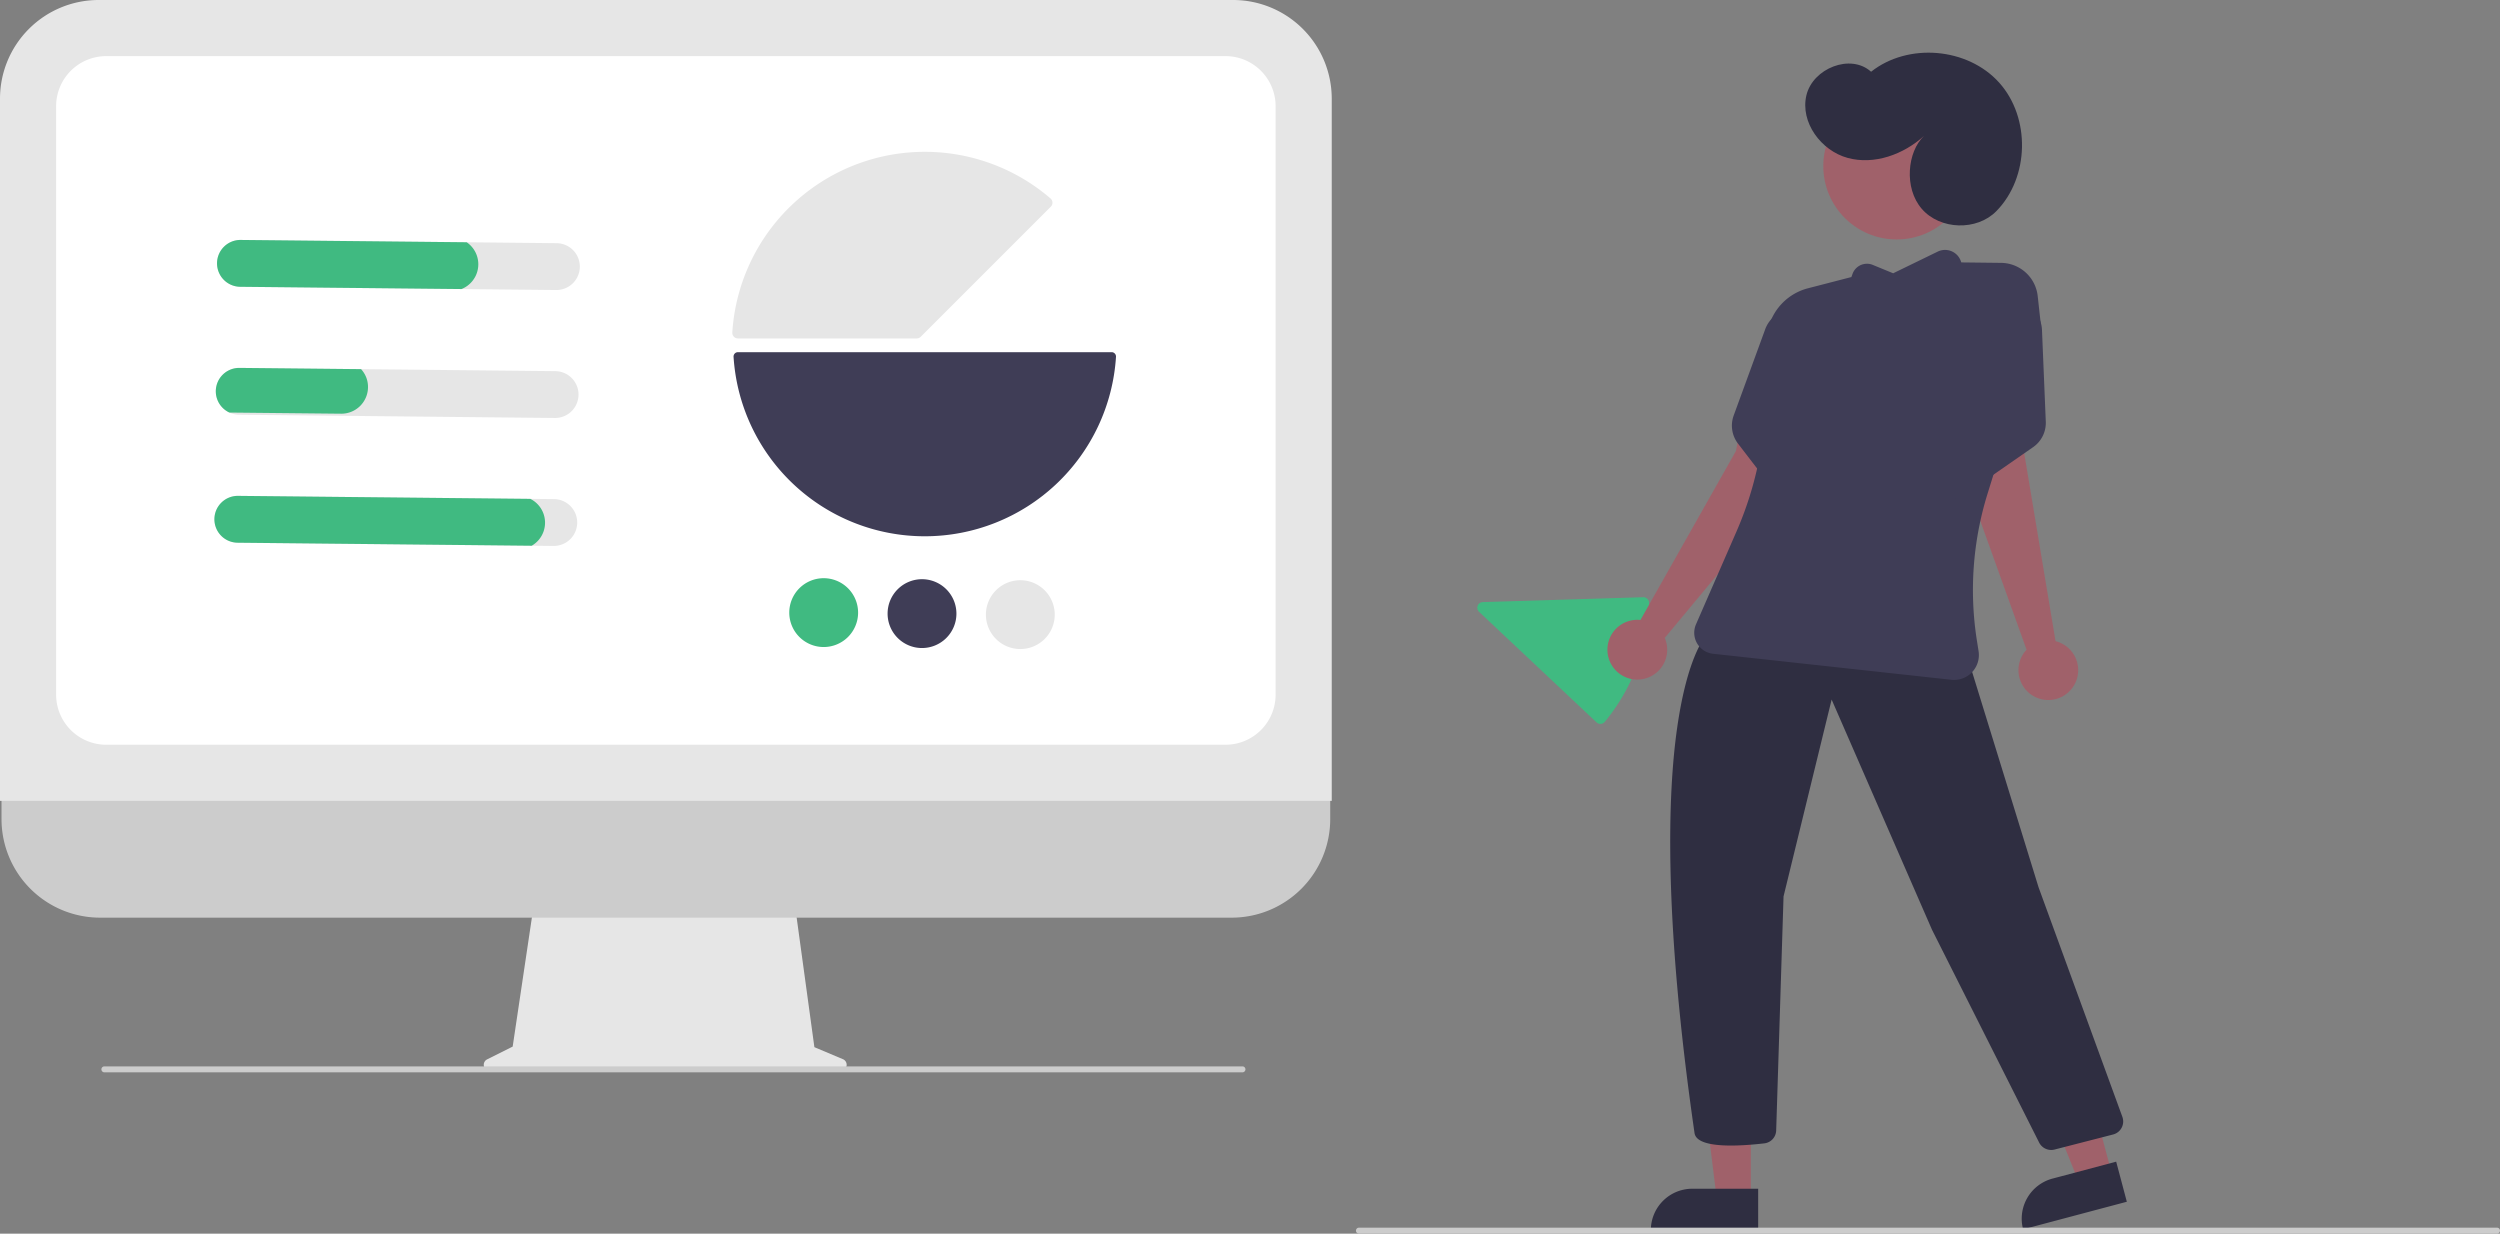 <svg id="ae41f8f6-95ed-4208-8916-9cfd619440f6" data-name="Layer 1" xmlns="http://www.w3.org/2000/svg" width="836.949" height="413" viewBox="0 0 836.949 413"><rect x="0" y="0" width="836.949" height="413" fill="#808080" stroke="none"/><path d="M463.727,598.097l-9.561-4.026-6.559-47.928H360.268l-7.109,47.732-8.554,4.277A2.031,2.031,0,0,0,345.514,602H462.939A2.031,2.031,0,0,0,463.727,598.097Z" transform="translate(-181.526 -243.5)" fill="#e6e6e6"/><path d="M593.927,550.713h-378.962a33.006,33.006,0,0,1-32.931-33.006v-34.022H626.858v34.022A33.006,33.006,0,0,1,593.927,550.713Z" transform="translate(-181.526 -243.5)" fill="#ccc"/><path d="M627.366,511.613H181.526V276.506A33.044,33.044,0,0,1,214.532,243.5h379.827a33.044,33.044,0,0,1,33.006,33.006Z" transform="translate(-181.526 -243.5)" fill="#e6e6e6"/><path d="M591.82,492.825H217.071A16.776,16.776,0,0,1,200.314,476.068V279.045a16.776,16.776,0,0,1,16.757-16.757H591.82a16.776,16.776,0,0,1,16.757,16.757V476.068A16.776,16.776,0,0,1,591.82,492.825Z" transform="translate(-181.526 -243.5)" fill="#fff"/><path d="M427.103,362.869q0,.048.003.095a64.145,64.145,0,0,0,128.031-0,1.463,1.463,0,0,0-.396-1.103,1.448,1.448,0,0,0-1.066-.461l-125.107 0a1.468,1.468,0,0,0-1.465,1.469Z" transform="translate(-181.526 -243.5)" fill="#3f3d56"/><path d="M533.87,311.363a1.889,1.889,0,0,1-.551,1.332l-43.557,43.557a1.868,1.868,0,0,1-1.33.551l-59.864,0a1.862,1.862,0,0,1-1.37-.593,1.89,1.89,0,0,1-.509-1.415,64.564,64.564,0,0,1,106.527-44.86,1.891,1.891,0,0,1,.654,1.358Q533.87,311.328,533.87,311.363Z" transform="translate(-181.526 -243.5)" fill="#e6e6e6"/><path d="M718.691,485.248a1.896,1.896,0,0,1-1.26.592,1.863,1.863,0,0,1-1.406-.507l-39.339-37.012a1.881,1.881,0,0,1,1.231-3.249l53.728-1.637a1.885,1.885,0,0,1,1.94,1.923,64.7,64.7,0,0,1-14.818,39.804C718.743,485.19,718.717,485.22,718.691,485.248Z" transform="translate(-181.526 -243.5)" fill="#40ba81"/><path d="M468.8,448.708A11.521,11.521,0,1,1,457.398,437.069,11.534,11.534,0,0,1,468.8,448.708Z" transform="translate(-181.526 -243.5)" fill="#40ba81"/><path d="M501.716,449.045a11.521,11.521,0,1,1-11.402-11.639A11.534,11.534,0,0,1,501.716,449.045Z" transform="translate(-181.526 -243.5)" fill="#3f3d56"/><path d="M534.631,449.383a11.521,11.521,0,1,1-11.402-11.639A11.534,11.534,0,0,1,534.631,449.383Z" transform="translate(-181.526 -243.5)" fill="#e6e6e6"/><path d="M367.845,324.913l-105.703-1.084a7.84,7.84,0,1,0-.161,15.679l105.703,1.084a7.84,7.84,0,1,0,.161-15.679Z" transform="translate(-181.526 -243.5)" fill="#e6e6e6"/><path d="M367.405,367.752,261.703,366.668a7.834,7.834,0,0,0-3.373,14.949,7.735,7.735,0,0,0,3.212.73l105.703,1.084a7.84,7.84,0,1,0,.161-15.679Z" transform="translate(-181.526 -243.5)" fill="#e6e6e6"/><path d="M366.966,410.591l-105.703-1.084a7.84,7.84,0,1,0-.161,15.679l105.703,1.084a7.84,7.84,0,1,0,.161-15.679Z" transform="translate(-181.526 -243.5)" fill="#e6e6e6"/><path d="M337.764,324.605l-75.622-.776a7.84,7.84,0,1,0-.161,15.679l74.046.76a8.925,8.925,0,0,0,1.737-15.663Z" transform="translate(-181.526 -243.5)" fill="#40ba81"/><path d="M302.401,367.085l-40.698-.418a7.834,7.834,0,0,0-3.373,14.949L295.71,382a8.929,8.929,0,0,0,9.017-8.835A8.745,8.745,0,0,0,302.401,367.085Z" transform="translate(-181.526 -243.5)" fill="#40ba81"/><path d="M359.068,410.51l-97.805-1.003a7.84,7.84,0,1,0-.161,15.679l98.435,1.01a8.906,8.906,0,0,0-.469-15.685Z" transform="translate(-181.526 -243.5)" fill="#40ba81"/><polygon points="586.148 401.231 574.716 401.23 569.279 357.134 586.152 357.135 586.148 401.231" fill="#a0616a"/><path d="M566.55,397.963h22.048a0,0,0,0,1,0,0v13.882a0,0,0,0,1,0,0H552.668a0,0,0,0,1,0,0v0A13.882,13.882,0,0,1,566.55,397.963Z" fill="#2f2e41"/><polygon points="706.929 392.683 695.88 395.619 679.296 354.4 695.603 350.066 706.929 392.683" fill="#a0616a"/><path d="M870.32,636.778h22.048a0,0,0,0,1,0,0V650.66a0,0,0,0,1,0,0H856.439a0,0,0,0,1,0,0v0A13.882,13.882,0,0,1,870.32,636.778Z" transform="translate(-317.524 2.671) rotate(-14.882)" fill="#2f2e41"/><circle cx="634.965" cy="55.605" r="24.561" fill="#a0616a"/><path d="M864.194,626.013l-35.859-71.225-33.617-77.092-16.098,65.9-2.464,78.348a4.473,4.473,0,0,1-3.977,4.329c-8.397.981-22.597,1.838-23.36-3.451-10.479-72.63-8.938-113.924-5.8-135.776,3.417-23.798,9.284-30.276,9.532-30.541l.167-.178,87.439,7.996.334.031,23.497,76.174,28.066,76.876a4.5,4.5,0,0,1-3.107,5.901l-19.612,5.043a4.448,4.448,0,0,1-1.106.14A4.531,4.531,0,0,1,864.194,626.013Z" transform="translate(-181.526 -243.5)" fill="#2f2e41"/><path d="M869.682,458.155l-10.687-64.124,2.633-15.876a66.045,66.045,0,0,0-5.759-39.689h0l-14.76,69.977,18.87,52.565a9.997,9.997,0,1,0,9.703-2.853Z" transform="translate(-181.526 -243.5)" fill="#a0616a"/><path d="M762.697,394.46l-31.981,56.597a10.005,10.005,0,1,0,8.141,6L774.572,414.121,784.645,343.317a66.047,66.047,0,0,0-18.991,35.323Z" transform="translate(-181.526 -243.5)" fill="#a0616a"/><path d="M834.79,471.076l-79.762-8.71a7.073,7.073,0,0,1-5.716-9.86l13.568-31.097a116.904,116.904,0,0,0,8.083-27.071l1.424-8.349a73.739,73.739,0,0,0,.396-20.756,37.471,37.471,0,0,1,.467-10.58,18.436,18.436,0,0,1,13.554-14.644l14.525-3.757.397-1.083a5.118,5.118,0,0,1,4.646-3.365,4.94,4.94,0,0,1,2.129.382l6.82,2.801,14.903-7.25a5.603,5.603,0,0,1,1.508-.485h0a5.601,5.601,0,0,1,6.242,3.665l.152.431,13.351.156a12.461,12.461,0,0,1,12.228,11.083l.981,8.898-17.818,57.458a108.767,108.767,0,0,0-3.536,48.871l.582,3.696a8.323,8.323,0,0,1-8.2,9.617A8.518,8.518,0,0,1,834.79,471.076Z" transform="translate(-181.526 -243.5)" fill="#3f3d56"/><path d="M851.101,345.951l8.935-1.308,2.726,3.2a10.037,10.037,0,0,1,2.377,6.066l1.274,30.727a9.887,9.887,0,0,1-4.26,8.572l-26.033,18.079Z" transform="translate(-181.526 -243.5)" fill="#3f3d56"/><path d="M763.393,392.032a9.887,9.887,0,0,1-1.452-9.462l10.556-28.884a10.037,10.037,0,0,1,4.109-5.056l3.57-2.219,8.114,3.962-5.595,66.797Z" transform="translate(-181.526 -243.5)" fill="#3f3d56"/><path d="M825.637,289.01c-6.859,6.208-16.642,9.788-25.567,7.351s-15.934-11.963-13.795-20.964,14.794-14.089,21.652-7.879c12.393-9.801,32.32-8.108,42.881,3.644s10.124,31.746-.941,43.025c-6.537,6.664-18.793,6.305-24.93-.73S820.11,294.231,825.637,289.01Z" transform="translate(-181.526 -243.5)" fill="#2f2e41"/><path d="M1017.474,656.5h-381a1,1,0,0,1,0-2h381a1,1,0,0,1,0,2Z" transform="translate(-181.526 -243.5)" fill="#ccc"/><path d="M597.474,602.5h-381a1,1,0,1,1,0-2h381a1,1,0,0,1,0,2Z" transform="translate(-181.526 -243.5)" fill="#ccc"/></svg>